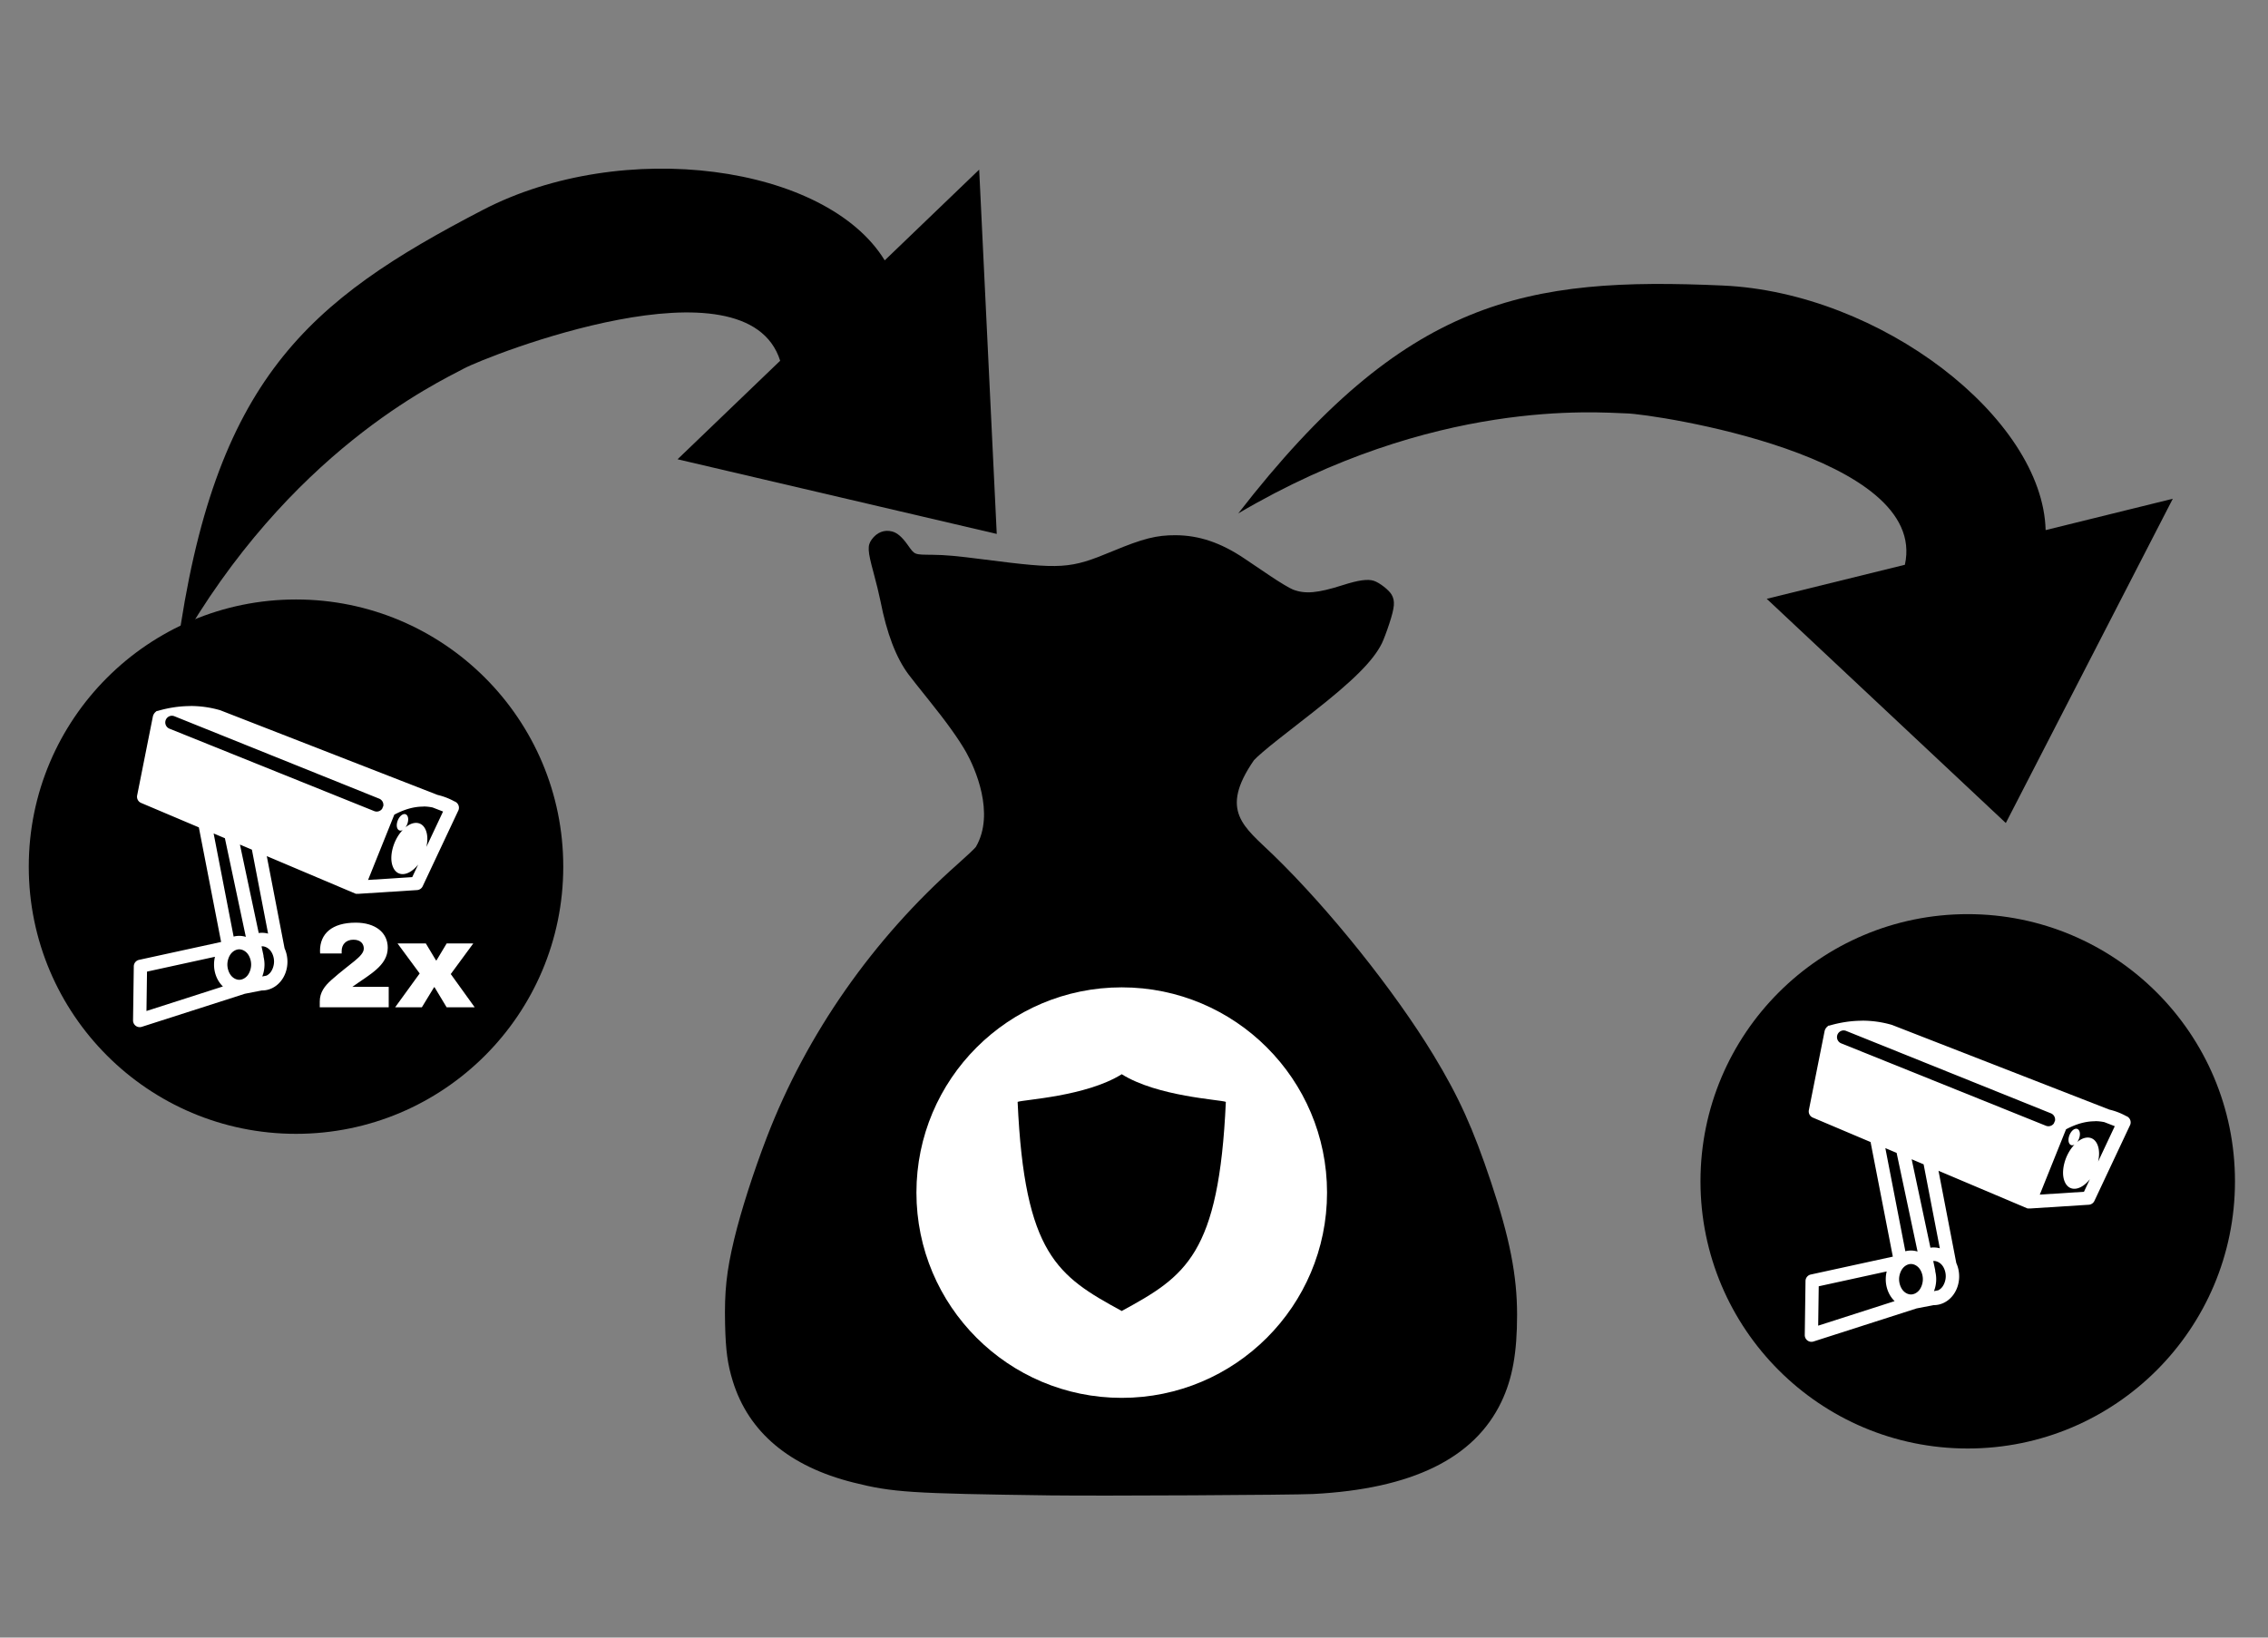 <?xml version="1.0" encoding="UTF-8" standalone="no"?>
<svg
   xmlns:dc="http://purl.org/dc/elements/1.1/"
   xmlns:cc="http://creativecommons.org/ns#"
   xmlns:rdf="http://www.w3.org/1999/02/22-rdf-syntax-ns#"
   xmlns:svg="http://www.w3.org/2000/svg"
   xmlns="http://www.w3.org/2000/svg"
   xmlns:sodipodi="http://sodipodi.sourceforge.net/DTD/sodipodi-0.dtd"
   xmlns:inkscape="http://www.inkscape.org/namespaces/inkscape"
   sodipodi:docname="tamper-proof-cameras.svg"
   inkscape:version="1.0 (4035a4fb49, 2020-05-01)"
   version="1.1"
   id="svg5199"
   viewBox="0 0 450 325"
   height="325"
   width="450">
  <rect x="0" y="0" width="450" height="325" fill="#808080" stroke="none"/>
  <defs
     id="defs5201" />
  <sodipodi:namedview
     inkscape:document-rotation="0"
     inkscape:window-maximized="1"
     inkscape:window-y="-8"
     inkscape:window-x="-8"
     inkscape:window-height="1017"
     inkscape:window-width="1920"
     borderlayer="true"
     units="px"
     showgrid="false"
     inkscape:current-layer="layer1"
     inkscape:document-units="px"
     inkscape:cy="248.73565"
     inkscape:cx="273.16957"
     inkscape:zoom="2.8"
     inkscape:pageshadow="2"
     inkscape:pageopacity="0.0"
     borderopacity="1.0"
     bordercolor="#666666"
     pagecolor="#ffffff"
     id="base" />
  <g
     transform="translate(0,-727.362)"
     id="layer1"
     inkscape:groupmode="layer"
     inkscape:label="Layer 1">
    <g
       style="stroke-width:0.636"
       transform="matrix(4.499,0,0,4.499,-426.516,-3323.055)"
       id="g4169-4">
      <circle
         r="11.786"
         cy="938.523"
         cx="107.857"
         id="circle4163-4"
         style="fill:#000000;stroke:none;stroke-width:1.907;stroke-miterlimit:4;stroke-dasharray:none;stroke-opacity:1" />
      <path
         style="fill:#ffffff;fill-opacity:1;stroke-width:0.636;stroke-linecap:round;stroke-linejoin:round"
         inkscape:connector-curvature="0"
         id="path5110-3"
         d="m 103.203,931.439 c -0.46,-1.8e-4 -0.944,0.067 -1.454,0.216 a 0.295,0.296 0 0 0 -0.004,0 0.295,0.296 0 0 0 -0.015,0 0.295,0.296 0 0 0 -0.012,0 0.295,0.296 0 0 0 -0.015,0.01 0.295,0.296 0 0 0 -0.012,0.011 0.295,0.296 0 0 0 -0.014,0.011 0.295,0.296 0 0 0 -0.011,0.01 0.295,0.296 0 0 0 -0.013,0.011 0.295,0.296 0 0 0 -0.009,0.01 0.295,0.296 0 0 0 -0.012,0.011 0.295,0.296 0 0 0 -0.009,0.011 0.295,0.296 0 0 0 -0.011,0.013 0.295,0.296 0 0 0 -0.007,0.01 0.295,0.296 0 0 0 -0.011,0.015 0.295,0.296 0 0 0 -0.006,0.011 0.295,0.296 0 0 0 -0.008,0.015 0.295,0.296 0 0 0 -0.006,0.011 0.295,0.296 0 0 0 -0.007,0.015 0.295,0.296 0 0 0 -0.006,0.012 0.295,0.296 0 0 0 -0.005,0.016 0.295,0.296 0 0 0 -0.004,0.012 0.295,0.296 0 0 0 -0.006,0.021 l -0.695,3.49 a 0.295,0.296 0 0 0 0.175,0.331 l 2.546,1.078 0.982,5.055 -3.618,0.789 a 0.295,0.296 0 0 0 -0.233,0.285 l -0.033,2.384 a 0.295,0.296 0 0 0 0.384,0.286 l 4.547,-1.459 0.749,-0.146 c 0.005,0 0.011,0 0.017,0 0.309,0 0.6,-0.148 0.803,-0.389 0.203,-0.241 0.309,-0.555 0.309,-0.878 v 0 c 1.5e-4,-0.205 -0.043,-0.407 -0.126,-0.588 l -0.785,-4.071 3.905,1.653 a 0.295,0.296 0 0 0 0.006,0 0.295,0.296 0 0 0 0.017,0.01 0.295,0.296 0 0 0 0.011,0 0.295,0.296 0 0 0 0.017,0 0.295,0.296 0 0 0 0.013,0 0.295,0.296 0 0 0 0.015,0 0.295,0.296 0 0 0 0.015,0 0.295,0.296 0 0 0 0.013,0 0.295,0.296 0 0 0 0.017,2e-4 0.295,0.296 0 0 0 0.011,0 l 2.589,-0.165 a 0.295,0.296 0 0 0 0.247,-0.17 l 1.568,-3.334 h 2.6e-4 a 0.295,0.296 0 0 0 0,-10e-5 0.295,0.296 0 0 0 7.6e-4,0 0.295,0.296 0 0 0 -0.171,-0.409 c -0.242,-0.133 -0.491,-0.226 -0.744,-0.285 l -9.558,-3.725 a 0.295,0.296 0 0 0 -0.025,-0.01 c -0.413,-0.12 -0.85,-0.187 -1.31,-0.187 z m -0.818,0.428 a 0.295,0.296 0 0 1 0.114,0.023 l 9.026,3.633 a 0.295,0.296 0 0 1 0.179,0.336 0.295,0.296 0 0 0 -0.022,0.046 l -0.026,0.064 a 0.295,0.296 0 0 1 -0.35,0.103 l -9.026,-3.634 a 0.295,0.296 0 0 1 0.105,-0.572 z m 11.093,4.002 c 0.137,0 0.272,0.016 0.406,0.044 l 0.458,0.178 -0.735,1.562 c 0.028,-0.126 0.043,-0.252 0.042,-0.369 -0.003,-0.272 -0.091,-0.497 -0.244,-0.61 -0.152,-0.113 -0.363,-0.109 -0.57,0.011 -0.051,0.029 -0.103,0.064 -0.152,0.106 0.019,-0.025 0.037,-0.053 0.052,-0.084 0.044,-0.087 0.07,-0.186 0.069,-0.274 -7.6e-4,-0.089 -0.029,-0.164 -0.08,-0.202 -0.025,-0.019 -0.054,-0.029 -0.085,-0.028 -0.031,0 -0.065,0.01 -0.098,0.029 -0.066,0.038 -0.127,0.11 -0.171,0.196 -0.044,0.087 -0.07,0.185 -0.069,0.274 7.6e-4,0.089 0.029,0.164 0.08,0.202 0.05,0.039 0.118,0.037 0.183,0 -0.106,0.111 -0.203,0.246 -0.282,0.397 -0.143,0.272 -0.224,0.586 -0.221,0.858 0.003,0.272 0.093,0.498 0.245,0.611 0.152,0.113 0.361,0.107 0.568,-0.011 0.13,-0.072 0.257,-0.188 0.37,-0.33 l -0.261,0.555 -1.948,0.125 1.157,-2.88 c 0.454,-0.241 0.878,-0.359 1.287,-0.355 z m -9.254,1.189 0.497,0.211 0.923,4.351 c -0.093,-0.028 -0.191,-0.044 -0.29,-0.044 -0.085,0 -0.168,0.011 -0.248,0.032 l -0.882,-4.55 z m 1.16,0.491 0.528,0.224 0.714,3.704 c -0.085,-0.024 -0.173,-0.036 -0.262,-0.036 -0.051,0 -0.101,0 -0.151,0.012 l -0.829,-3.904 z m 0.98,4.487 c 0.12,0 0.256,0.062 0.356,0.18 0.1,0.118 0.169,0.308 0.168,0.492 2.5e-4,0.184 -0.069,0.374 -0.168,0.492 -0.047,0.056 -0.103,0.099 -0.161,0.129 l -0.191,0.038 c 0.065,-0.165 0.099,-0.343 0.099,-0.525 v 0 c 1.4e-4,-0.118 -0.014,-0.234 -0.042,-0.346 a 0.295,0.296 0 0 0 -0.006,-0.07 l -0.083,-0.388 c 0.008,0 0.018,0 0.027,0 z m -1.01,0.134 c 0.12,0 0.256,0.062 0.356,0.18 0.1,0.118 0.169,0.308 0.168,0.492 2.6e-4,0.184 -0.069,0.374 -0.168,0.492 -0.1,0.118 -0.236,0.18 -0.356,0.18 -0.12,0 -0.256,-0.062 -0.355,-0.18 -0.1,-0.118 -0.169,-0.308 -0.169,-0.492 -2.5e-4,-0.184 0.07,-0.374 0.169,-0.492 0.1,-0.118 0.235,-0.18 0.355,-0.18 z m -1.071,0.33 c -0.027,0.111 -0.041,0.226 -0.041,0.342 v 0 c -2.5e-4,0.323 0.106,0.637 0.309,0.878 0.026,0.031 0.053,0.06 0.082,0.088 l -3.371,1.082 0.024,-1.737 2.996,-0.654 z" />
    </g>
    <g
       style="stroke-width:1.636"
       transform="matrix(0.611,0,0,0.611,161.463,133.261)"
       id="g1778">
      <path
         style="fill:#000000;stroke-width:1.636"
         d="m 77.033,1458.072 c -45.869,-0.621 -51.383,-0.98 -64.16,-4.18 -20.782,-5.204 -34.044,-16.354 -39.173,-32.935 -1.693,-5.473 -2.304,-9.971 -2.5,-18.406 -0.249,-10.735 0.451,-17.269 2.979,-27.798 2.159,-8.993 6.254,-21.781 10.571,-33.009 12.883,-33.51 34.45,-64.376 62.046,-88.799 2.814,-2.49 5.44,-4.968 5.835,-5.506 6.366,-10.887 -0.348,-25.769 -3.149,-30.764 -2.474,-4.354 -6.393,-9.818 -12.324,-17.183 -2.621,-3.255 -5.497,-6.895 -6.391,-8.09 -4.03,-5.39 -7.051,-13.293 -9.118,-23.849 -0.379,-1.936 -1.393,-6.097 -2.253,-9.246 -1.92,-7.028 -2.015,-8.755 -0.594,-10.716 1.705,-2.353 4.119,-3.295 6.678,-2.606 1.64,0.442 3.178,1.77 4.991,4.311 2.381,3.337 2.002,3.185 8.101,3.251 4.21,0.046 7.743,0.367 16.7,1.517 25.336,3.255 27.892,3.09 41.76,-2.684 9.862,-4.106 14.268,-5.223 20.48,-5.191 7.599,0.038 14.672,2.428 22.24,7.514 1.672,1.124 5.488,3.696 8.48,5.716 2.992,2.02 6.304,4.007 7.36,4.416 3.955,1.531 8.049,1.17 16.16,-1.425 5.103,-1.633 8.131,-2.055 10.115,-1.413 1.863,0.604 4.981,3.045 5.805,4.546 1.128,2.054 0.968,4.008 -0.76,9.31 -0.814,2.497 -1.91,5.404 -2.435,6.46 -2.83,5.692 -9.316,12.161 -22.645,22.584 -2.376,1.858 -7.287,5.7 -10.913,8.537 -3.626,2.837 -7.226,5.924 -8,6.859 -11.395,16.534 -3.165,21.581 6.218,30.68 18.071,17.486 39.383,44.108 52.116,65.1 8.224,13.558 12.813,23.702 18.705,41.349 6.04,18.088 8.427,30.257 8.428,42.971 0.002,12.371 -1.514,20.777 -5.101,28.292 -8.763,18.361 -29.034,28.289 -61.113,29.934 -6.387,0.327 -69.564,0.663 -85.14,0.452 z"
         id="path1040"
         sodipodi:nodetypes="sssssssccscsssscccscsscsssssssccsscsss" />
      <g
         style="stroke-width:1.636"
         id="g1772"
         transform="translate(-10.102,7.071)">
        <circle
           r="66.67"
           cy="1352.647"
           cx="110.107"
           id="path1768"
           style="fill:#ffffff;stroke:none;stroke-width:1.091;stop-color:#000000" />
        <path
           id="path5544"
           d="m 110.058,1314.172 v 0.056 c -11.673,7.255 -31.961,8.206 -33.758,8.951 2.223,49.576 13.037,56.614 33.758,67.889 v 0.052 c 0.017,0 0.032,-0.019 0.049,-0.03 0.017,0.019 0.032,0.019 0.049,0.03 v -0.052 c 20.721,-11.275 31.535,-18.314 33.758,-67.889 -1.797,-0.745 -22.085,-1.695 -33.758,-8.951 v -0.056 c -0.015,0 -0.033,0.02 -0.049,0.03 -0.015,-0.02 -0.033,-0.02 -0.049,-0.03 z"
           style="fill:#000000;fill-opacity:1;stroke:none;stroke-width:1.184;stroke-linecap:round;stroke-linejoin:round;stroke-miterlimit:4;stroke-dasharray:none;stroke-opacity:1" />
      </g>
    </g>
    <path
       style="fill:#000000;fill-opacity:1;stroke:none;stroke-width:0.941;stroke-opacity:1"
       id="path5102"
       d="m 341.843,784.031 c 31.254,1.39 63.469,26.268 64.035,48.537 l 25.234,-6.224 -33.131,64.355 -47.438,-44.496 27.41,-6.755 c 4.796,-21.668 -49.618,-29.874 -55.179,-30.041 -5.92,-0.178 -38.187,-3.091 -77.087,19.847 33.179,-42.812 57.117,-46.961 96.156,-45.224 z"
       inkscape:connector-curvature="0"
       sodipodi:nodetypes="scccccscs" />
    <g
       style="stroke-width:0.636"
       transform="matrix(4.499,0,0,4.499,-94.826,-3260.606)"
       id="g1806">
      <circle
         r="11.786"
         cy="938.523"
         cx="107.857"
         id="circle1802"
         style="fill:#000000;stroke:none;stroke-width:1.907;stroke-miterlimit:4;stroke-dasharray:none;stroke-opacity:1" />
      <path
         style="fill:#ffffff;fill-opacity:1;stroke-width:0.636;stroke-linecap:round;stroke-linejoin:round"
         inkscape:connector-curvature="0"
         id="path1804"
         d="m 103.203,931.439 c -0.46,-1.8e-4 -0.944,0.067 -1.454,0.216 a 0.295,0.296 0 0 0 -0.004,0 0.295,0.296 0 0 0 -0.015,0 0.295,0.296 0 0 0 -0.012,0 0.295,0.296 0 0 0 -0.015,0.01 0.295,0.296 0 0 0 -0.012,0.011 0.295,0.296 0 0 0 -0.014,0.011 0.295,0.296 0 0 0 -0.011,0.01 0.295,0.296 0 0 0 -0.013,0.011 0.295,0.296 0 0 0 -0.009,0.01 0.295,0.296 0 0 0 -0.012,0.011 0.295,0.296 0 0 0 -0.009,0.011 0.295,0.296 0 0 0 -0.011,0.013 0.295,0.296 0 0 0 -0.007,0.01 0.295,0.296 0 0 0 -0.011,0.015 0.295,0.296 0 0 0 -0.006,0.011 0.295,0.296 0 0 0 -0.008,0.015 0.295,0.296 0 0 0 -0.006,0.011 0.295,0.296 0 0 0 -0.007,0.015 0.295,0.296 0 0 0 -0.006,0.012 0.295,0.296 0 0 0 -0.005,0.016 0.295,0.296 0 0 0 -0.004,0.012 0.295,0.296 0 0 0 -0.006,0.021 l -0.695,3.49 a 0.295,0.296 0 0 0 0.175,0.331 l 2.546,1.078 0.982,5.055 -3.618,0.789 a 0.295,0.296 0 0 0 -0.233,0.285 l -0.033,2.384 a 0.295,0.296 0 0 0 0.384,0.286 l 4.547,-1.459 0.749,-0.146 c 0.005,0 0.011,0 0.017,0 0.309,0 0.6,-0.148 0.803,-0.389 0.203,-0.241 0.309,-0.555 0.309,-0.878 v 0 c 1.5e-4,-0.205 -0.043,-0.407 -0.126,-0.588 l -0.785,-4.071 3.905,1.653 a 0.295,0.296 0 0 0 0.006,0 0.295,0.296 0 0 0 0.017,0.01 0.295,0.296 0 0 0 0.011,0 0.295,0.296 0 0 0 0.017,0 0.295,0.296 0 0 0 0.013,0 0.295,0.296 0 0 0 0.015,0 0.295,0.296 0 0 0 0.015,0 0.295,0.296 0 0 0 0.013,0 0.295,0.296 0 0 0 0.017,2e-4 0.295,0.296 0 0 0 0.011,0 l 2.589,-0.165 a 0.295,0.296 0 0 0 0.247,-0.17 l 1.568,-3.334 h 2.6e-4 a 0.295,0.296 0 0 0 0,-10e-5 0.295,0.296 0 0 0 7.6e-4,0 0.295,0.296 0 0 0 -0.171,-0.409 c -0.242,-0.133 -0.491,-0.226 -0.744,-0.285 l -9.558,-3.725 a 0.295,0.296 0 0 0 -0.025,-0.01 c -0.413,-0.12 -0.85,-0.187 -1.31,-0.187 z m -0.818,0.428 a 0.295,0.296 0 0 1 0.114,0.023 l 9.026,3.633 a 0.295,0.296 0 0 1 0.179,0.336 0.295,0.296 0 0 0 -0.022,0.046 l -0.026,0.064 a 0.295,0.296 0 0 1 -0.35,0.103 l -9.026,-3.634 a 0.295,0.296 0 0 1 0.105,-0.572 z m 11.093,4.002 c 0.137,0 0.272,0.016 0.406,0.044 l 0.458,0.178 -0.735,1.562 c 0.028,-0.126 0.043,-0.252 0.042,-0.369 -0.003,-0.272 -0.091,-0.497 -0.244,-0.61 -0.152,-0.113 -0.363,-0.109 -0.57,0.011 -0.051,0.029 -0.103,0.064 -0.152,0.106 0.019,-0.025 0.037,-0.053 0.052,-0.084 0.044,-0.087 0.07,-0.186 0.069,-0.274 -7.6e-4,-0.089 -0.029,-0.164 -0.08,-0.202 -0.025,-0.019 -0.054,-0.029 -0.085,-0.028 -0.031,0 -0.065,0.01 -0.098,0.029 -0.066,0.038 -0.127,0.11 -0.171,0.196 -0.044,0.087 -0.07,0.185 -0.069,0.274 7.6e-4,0.089 0.029,0.164 0.08,0.202 0.05,0.039 0.118,0.037 0.183,0 -0.106,0.111 -0.203,0.246 -0.282,0.397 -0.143,0.272 -0.224,0.586 -0.221,0.858 0.003,0.272 0.093,0.498 0.245,0.611 0.152,0.113 0.361,0.107 0.568,-0.011 0.13,-0.072 0.257,-0.188 0.37,-0.33 l -0.261,0.555 -1.948,0.125 1.157,-2.88 c 0.454,-0.241 0.878,-0.359 1.287,-0.355 z m -9.254,1.189 0.497,0.211 0.923,4.351 c -0.093,-0.028 -0.191,-0.044 -0.29,-0.044 -0.085,0 -0.168,0.011 -0.248,0.032 l -0.882,-4.55 z m 1.16,0.491 0.528,0.224 0.714,3.704 c -0.085,-0.024 -0.173,-0.036 -0.262,-0.036 -0.051,0 -0.101,0 -0.151,0.012 l -0.829,-3.904 z m 0.98,4.487 c 0.12,0 0.256,0.062 0.356,0.18 0.1,0.118 0.169,0.308 0.168,0.492 2.5e-4,0.184 -0.069,0.374 -0.168,0.492 -0.047,0.056 -0.103,0.099 -0.161,0.129 l -0.191,0.038 c 0.065,-0.165 0.099,-0.343 0.099,-0.525 v 0 c 1.4e-4,-0.118 -0.014,-0.234 -0.042,-0.346 a 0.295,0.296 0 0 0 -0.006,-0.07 l -0.083,-0.388 c 0.008,0 0.018,0 0.027,0 z m -1.01,0.134 c 0.12,0 0.256,0.062 0.356,0.18 0.1,0.118 0.169,0.308 0.168,0.492 2.6e-4,0.184 -0.069,0.374 -0.168,0.492 -0.1,0.118 -0.236,0.18 -0.356,0.18 -0.12,0 -0.256,-0.062 -0.355,-0.18 -0.1,-0.118 -0.169,-0.308 -0.169,-0.492 -2.5e-4,-0.184 0.07,-0.374 0.169,-0.492 0.1,-0.118 0.235,-0.18 0.355,-0.18 z m -1.071,0.33 c -0.027,0.111 -0.041,0.226 -0.041,0.342 v 0 c -2.5e-4,0.323 0.106,0.637 0.309,0.878 0.026,0.031 0.053,0.06 0.082,0.088 l -3.371,1.082 0.024,-1.737 2.996,-0.654 z" />
    </g>
    <path
       sodipodi:nodetypes="scccccscs"
       inkscape:connector-curvature="0"
       d="m 95.816,769.017 c 27.762,-14.423 68.099,-8.986 79.724,10.017 l 18.742,-18.007 3.485,72.299 -63.33,-14.816 20.36,-19.555 c -6.68,-21.163 -57.907,-1.063 -62.807,1.574 -5.215,2.806 -34.617,16.416 -56.836,55.732 7.328,-53.666 25.985,-69.228 60.661,-87.243 z"
       id="path40"
       style="fill:#000000;fill-opacity:1;stroke:none;stroke-width:0.941;stroke-opacity:1" />
    <g
       transform="translate(240.841,-62.587)"
       style="font-style:normal;font-variant:normal;font-weight:normal;font-stretch:normal;font-size:24px;line-height:1.25;font-family:'Archivo Black';-inkscape-font-specification:'Archivo Black, ';letter-spacing:0px;word-spacing:0px;fill:#ffffff;fill-opacity:1;stroke:none"
       id="text44"
       aria-label="2x">
      <path
         id="path46"
         d="m -170.267,973.062 c -4.728,0 -7.08,2.208 -7.08,5.592 0,0.168 0,0.336 0.024,0.528 h 4.272 v -0.48 c 0,-1.296 0.84,-2.256 2.328,-2.256 1.464,0 2.064,0.84 2.064,1.752 0,1.56 -2.688,2.904 -6.432,6.24 -1.344,1.2 -2.304,2.472 -2.304,4.272 v 1.152 h 13.68 v -4.056 h -7.224 c 3.408,-2.448 7.032,-4.2 7.032,-7.776 0,-3 -2.448,-4.968 -6.36,-4.968 z" />
      <path
         id="path48"
         d="m -151.404,983.262 4.464,-6.072 h -5.28 l -2.016,3.36 h -0.096 l -2.016,-3.36 h -5.616 l 4.392,5.952 -4.872,6.72 h 5.304 l 2.424,-3.984 h 0.096 l 2.4,3.984 h 5.568 z" />
    </g>
  </g>
</svg>
